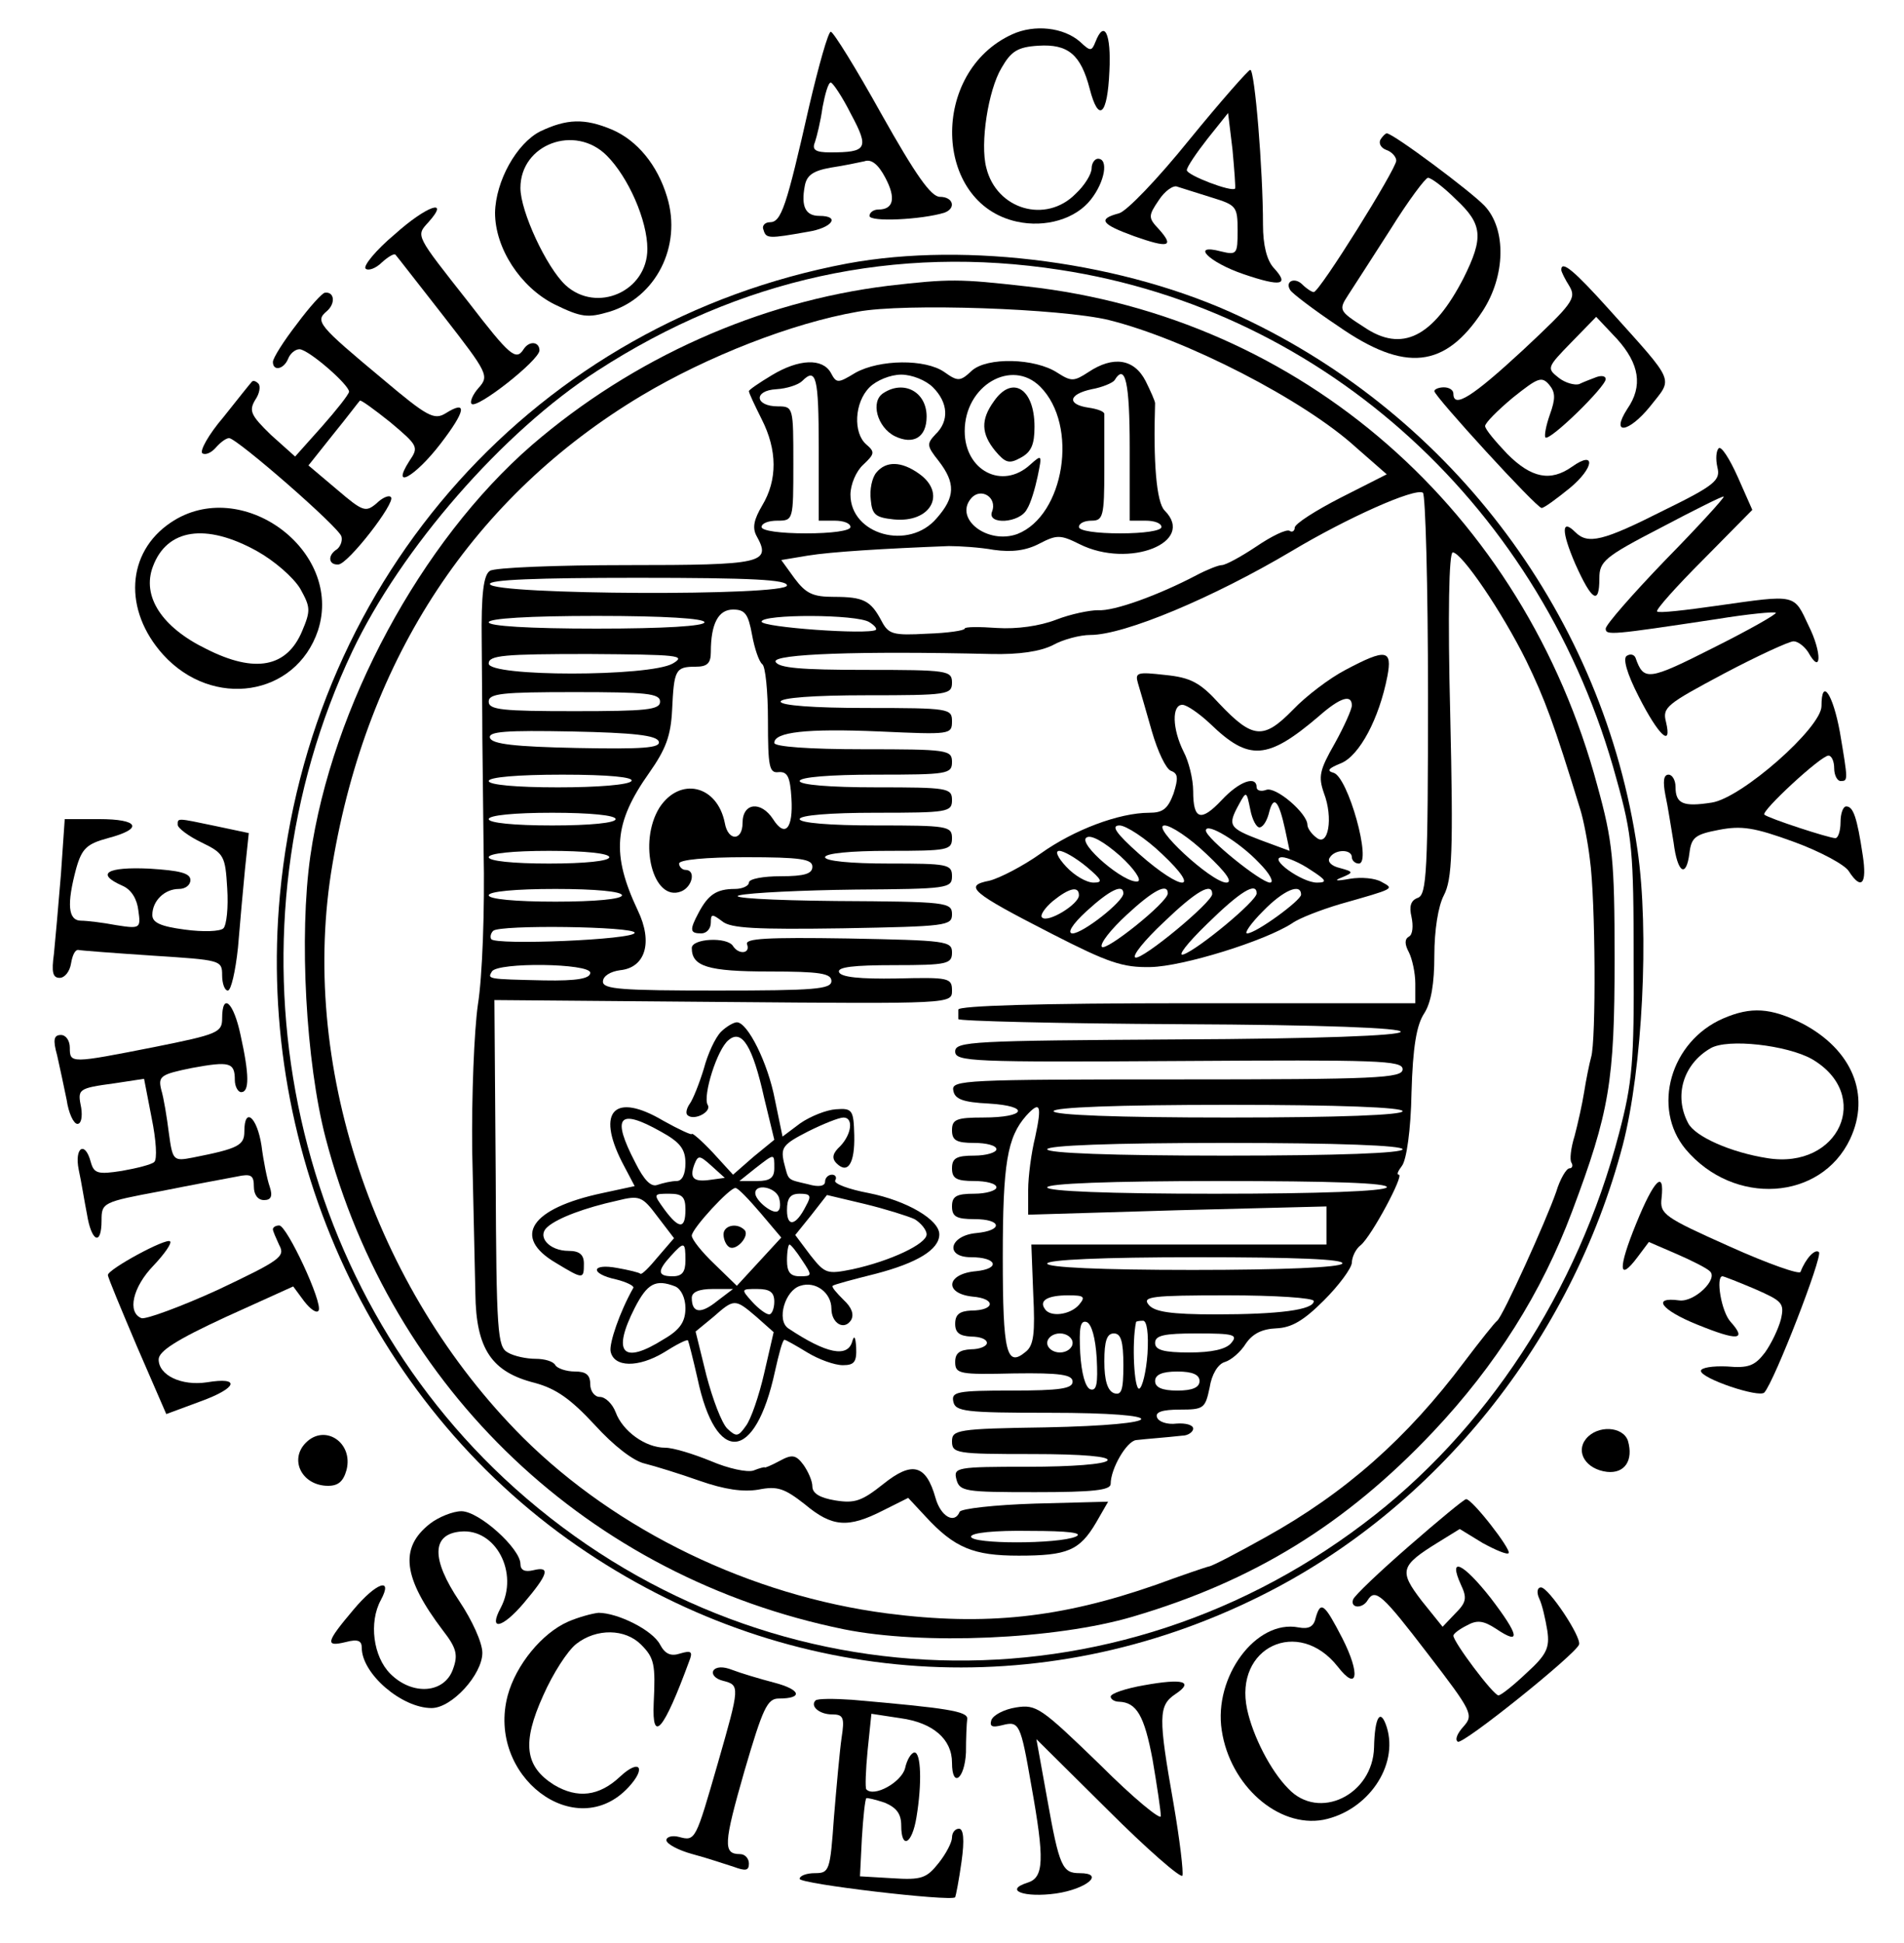 <?xml version="1.0" standalone="no"?>
<!DOCTYPE svg PUBLIC "-//W3C//DTD SVG 20010904//EN"
 "http://www.w3.org/TR/2001/REC-SVG-20010904/DTD/svg10.dtd">
<svg version="1.0" xmlns="http://www.w3.org/2000/svg"
 width="300pt" height="306pt" viewBox="0 0 300 306"
 preserveAspectRatio="xMidYMid meet">
<g transform="translate(0,306) scale(0.1,-0.1)"
fill="#000000" stroke="none">
<path d="M1595 3006 c-130 -59 -125 -266 7 -295 45 -10 93 4 117 35 22 28 28
64 11 64 -5 0 -10 -7 -10 -15 0 -9 -11 -27 -25 -40 -47 -48 -125 -25 -141 41
-10 38 3 122 24 157 15 26 25 33 58 35 47 3 67 -14 81 -68 14 -54 28 -42 31
28 3 59 -8 82 -22 46 -6 -15 -8 -15 -24 0 -26 23 -72 28 -107 12z"/>
<path d="M1275 2893 c-36 -159 -44 -183 -62 -183 -8 0 -13 -6 -10 -12 4 -14 8
-14 70 -3 38 6 52 25 18 25 -22 0 -29 15 -23 47 3 17 13 24 41 29 20 3 44 8
53 10 11 4 22 -5 33 -26 17 -32 13 -50 -11 -50 -8 0 -14 -5 -14 -10 0 -10 82
-6 118 5 19 7 14 25 -7 25 -14 0 -38 34 -92 130 -40 72 -76 130 -80 130 -4 0
-19 -53 -34 -117z m66 -13 c29 -54 25 -60 -33 -60 -23 0 -29 4 -24 16 3 9 9
33 12 55 4 21 9 39 13 39 3 0 18 -22 32 -50z"/>
<path d="M1874 2840 c-50 -62 -99 -113 -111 -116 -34 -9 -28 -17 24 -36 54
-19 64 -17 39 11 -17 18 -17 21 0 46 9 14 23 24 29 21 7 -2 31 -10 54 -17 39
-12 41 -14 41 -52 0 -37 -1 -39 -26 -33 -49 13 -20 -17 36 -36 59 -20 72 -17
47 10 -11 12 -17 36 -17 68 0 87 -13 244 -20 244 -3 0 -47 -50 -96 -110z m72
-77 c-5 -6 -76 21 -76 29 0 5 15 27 33 50 l32 40 7 -58 c3 -33 5 -60 4 -61z"/>
<path d="M851 2853 c-37 -19 -70 -78 -71 -128 0 -56 40 -117 93 -144 43 -21
53 -22 87 -12 73 22 115 103 91 181 -15 50 -47 89 -87 106 -43 18 -71 17 -113
-3z m105 -38 c34 -34 64 -102 64 -147 0 -67 -80 -102 -129 -57 -30 28 -71 116
-71 153 0 69 86 101 136 51z"/>
<path d="M2175 2840 c-3 -6 1 -13 9 -16 9 -3 16 -11 16 -17 0 -13 -121 -207
-130 -207 -3 0 -11 5 -18 12 -12 12 -28 5 -19 -9 3 -5 37 -31 76 -57 105 -73
168 -66 227 24 36 55 38 129 3 166 -22 23 -144 114 -154 114 -2 0 -7 -5 -10
-10z m119 -94 c42 -39 44 -60 12 -124 -48 -93 -97 -118 -157 -77 -39 25 -40
27 -25 50 8 12 38 59 67 104 28 45 55 81 59 81 5 0 25 -15 44 -34z"/>
<path d="M622 2691 c-30 -25 -50 -50 -46 -54 4 -4 16 0 26 10 10 9 19 14 21
12 2 -2 36 -46 76 -97 70 -90 72 -94 55 -113 -9 -10 -14 -22 -11 -25 8 -9 106
68 107 84 0 14 -16 16 -25 2 -12 -19 -22 -10 -86 73 -85 108 -84 105 -64 127
35 39 -3 26 -53 -19z"/>
<path d="M1335 2645 c-488 -92 -847 -491 -894 -995 -38 -410 150 -813 484
-1035 321 -214 716 -240 1060 -69 277 137 491 403 572 711 31 120 42 336 23
465 -53 364 -289 682 -625 839 -182 86 -431 119 -620 84z m335 -10 c420 -64
762 -377 877 -802 25 -89 27 -115 27 -283 1 -163 -2 -195 -23 -275 -65 -249
-210 -470 -403 -615 -413 -312 -975 -282 -1354 72 -349 327 -447 862 -239
1302 77 162 237 346 386 442 224 145 470 199 729 159z"/>
<path d="M1400 2610 c-204 -25 -403 -114 -562 -251 -175 -152 -315 -412 -349
-647 -18 -126 -7 -325 24 -444 104 -398 415 -692 817 -774 124 -25 333 -16
455 20 190 56 335 145 473 291 99 105 171 219 219 347 59 157 67 205 67 398 0
156 -3 185 -27 272 -116 433 -466 739 -900 787 -106 12 -121 12 -217 1z m347
-54 c121 -30 308 -126 390 -201 l48 -42 -73 -37 c-39 -20 -72 -41 -72 -47 0
-5 -4 -8 -8 -5 -5 3 -28 -8 -53 -25 -24 -16 -48 -29 -54 -29 -5 0 -23 -7 -40
-16 -59 -31 -130 -57 -155 -55 -13 0 -43 -6 -66 -15 -26 -10 -62 -15 -93 -13
-28 2 -51 2 -51 -1 0 -3 -27 -7 -59 -8 -54 -3 -61 -1 -72 20 -17 32 -28 38
-75 38 -33 0 -44 5 -62 29 l-21 29 42 7 c37 6 119 11 222 15 17 0 49 -2 71 -6
29 -4 51 -1 72 10 27 14 33 14 63 -1 78 -39 184 3 134 53 -13 13 -18 77 -15
169 0 3 -7 19 -15 35 -18 35 -51 40 -90 14 -23 -15 -27 -15 -49 -1 -35 23
-111 25 -135 3 -18 -17 -22 -17 -43 -2 -30 21 -102 20 -140 -1 -28 -17 -30
-17 -39 0 -13 23 -50 22 -93 -4 -20 -12 -36 -23 -36 -25 0 -3 9 -22 20 -44 25
-49 25 -96 1 -136 -13 -22 -16 -35 -9 -48 24 -43 10 -46 -204 -46 -112 0 -209
-4 -216 -9 -10 -6 -14 -36 -13 -112 1 -130 1 -136 1 -151 0 -7 1 -87 2 -178 2
-92 -2 -199 -9 -242 -6 -42 -10 -145 -9 -230 2 -84 4 -185 5 -225 1 -88 26
-124 94 -141 33 -9 56 -25 94 -66 30 -33 61 -57 79 -61 16 -4 55 -16 86 -27
40 -14 69 -18 93 -14 30 6 41 2 73 -23 43 -36 68 -38 123 -10 l40 20 27 -29
c46 -50 76 -62 147 -62 77 0 96 8 122 52 l19 33 -115 -3 c-64 -2 -117 -8 -119
-13 -8 -20 -30 -7 -38 22 -15 53 -37 58 -82 22 -34 -27 -45 -31 -76 -26 -24 4
-36 11 -36 22 0 9 -7 24 -14 34 -12 16 -18 17 -38 6 -13 -7 -23 -11 -23 -10 0
1 -8 -1 -18 -5 -10 -3 -39 3 -67 15 -27 11 -59 21 -72 21 -31 0 -67 26 -78 56
-5 13 -16 24 -25 24 -8 0 -15 9 -15 20 0 15 -7 20 -24 20 -14 0 -28 5 -31 10
-3 6 -17 10 -31 10 -14 0 -34 4 -44 10 -16 9 -18 30 -19 282 l-2 273 361 -3
c360 -3 360 -3 360 18 0 20 -5 21 -87 19 -58 -1 -88 2 -91 10 -3 8 23 11 87
11 84 0 91 2 91 20 0 18 -9 19 -164 22 -128 2 -162 0 -159 -9 6 -15 -13 -17
-22 -3 -9 15 -65 12 -65 -3 0 -29 25 -37 122 -37 80 0 98 -3 98 -15 0 -13 -27
-15 -180 -15 -150 0 -180 2 -180 14 0 9 12 16 27 18 40 4 52 44 28 94 -42 89
-38 138 18 217 26 37 34 58 36 99 3 63 5 68 37 68 18 0 24 5 24 23 0 45 12 67
35 67 19 0 24 -7 30 -40 4 -22 11 -42 16 -46 5 -3 9 -43 9 -88 0 -74 2 -84 17
-82 14 1 18 -8 20 -41 3 -48 -10 -63 -29 -33 -19 29 -48 26 -48 -6 0 -29 -23
-29 -28 0 -12 60 -71 73 -103 24 -34 -55 -10 -149 34 -132 18 7 24 34 7 34 -5
0 -10 5 -10 10 0 6 42 10 105 10 87 0 105 -3 105 -15 0 -11 -12 -15 -50 -15
-27 0 -50 -4 -50 -10 0 -5 -10 -10 -22 -10 -29 0 -42 -9 -57 -37 -15 -28 -14
-33 4 -33 8 0 15 7 15 17 0 14 2 14 18 2 13 -11 53 -13 190 -11 163 3 172 4
172 22 0 19 -8 20 -182 21 -106 1 -170 5 -153 9 17 4 99 8 183 9 145 1 152 2
152 21 0 19 -7 20 -100 20 -60 0 -100 4 -100 10 0 6 40 10 100 10 93 0 100 1
100 20 0 19 -7 20 -120 20 -73 0 -120 4 -120 10 0 6 47 10 120 10 113 0 120 1
120 20 0 19 -7 20 -120 20 -73 0 -120 4 -120 10 0 6 47 10 120 10 113 0 120 1
120 20 0 19 -7 20 -140 20 -85 0 -140 4 -140 10 0 17 50 23 166 18 111 -5 114
-5 114 16 0 20 -4 21 -135 21 -83 0 -135 4 -135 10 0 6 52 10 135 10 128 0
135 1 135 20 0 19 -7 20 -137 20 -101 0 -137 3 -141 13 -4 12 131 17 340 12
44 -1 77 4 97 14 16 9 43 16 59 16 54 0 194 59 317 132 87 52 194 100 207 92
4 -3 8 -146 8 -319 0 -278 -2 -314 -16 -319 -11 -4 -14 -13 -10 -30 3 -14 2
-28 -4 -31 -7 -4 -7 -12 0 -25 5 -10 10 -32 10 -49 l0 -31 -360 0 c-233 0
-360 -4 -360 -10 0 -5 0 -12 0 -15 0 -3 157 -7 350 -8 227 -1 349 -6 347 -12
-1 -6 -129 -11 -352 -12 -322 -2 -350 -3 -350 -19 0 -16 26 -17 353 -15 314 2
352 1 352 -13 0 -14 -40 -16 -356 -16 -333 0 -355 -1 -352 -17 2 -14 15 -19
56 -21 66 -4 59 -22 -9 -22 -42 0 -49 -3 -49 -20 0 -16 7 -20 35 -20 19 0 35
-4 35 -10 0 -5 -16 -10 -35 -10 -28 0 -35 -4 -35 -20 0 -16 7 -20 35 -20 19 0
35 -4 35 -10 0 -5 -16 -10 -35 -10 -28 0 -35 -4 -35 -20 0 -16 7 -20 35 -20
44 0 46 -18 3 -22 -42 -4 -50 -38 -8 -38 41 0 47 -18 8 -22 -47 -4 -51 -35 -6
-40 38 -3 36 -22 -2 -22 -18 -1 -25 -6 -25 -21 0 -14 7 -19 25 -20 14 0 25 -4
25 -10 0 -5 -11 -10 -25 -10 -18 -1 -25 -6 -25 -20 0 -19 7 -20 93 -18 73 1
92 -2 92 -13 0 -11 -20 -14 -96 -14 -86 0 -95 -2 -92 -17 3 -16 18 -18 151
-18 197 0 192 -19 -6 -23 -139 -2 -147 -4 -147 -22 0 -19 7 -20 126 -20 81 0
123 -4 119 -10 -4 -6 -56 -10 -125 -10 -113 0 -118 -1 -113 -20 5 -19 14 -20
124 -20 91 0 119 3 119 13 0 24 25 67 40 69 17 2 46 4 73 7 9 0 17 6 17 11 0
6 -12 9 -26 8 -15 -2 -29 3 -31 10 -3 8 8 12 36 12 38 0 40 2 47 35 3 20 13
37 24 40 10 3 25 16 33 29 11 16 26 23 48 24 24 1 43 12 75 44 24 24 43 50 44
59 0 9 6 22 14 28 17 14 69 111 60 111 -4 0 -1 6 5 14 7 9 14 56 15 115 2 72
8 107 20 125 11 17 16 47 16 91 0 40 6 78 15 95 13 25 15 68 10 285 -4 157 -2
255 4 255 14 0 78 -94 116 -171 29 -60 43 -97 85 -234 5 -16 12 -52 15 -78 9
-63 10 -287 2 -312 -3 -11 -8 -36 -11 -55 -3 -19 -10 -50 -15 -69 -6 -19 -8
-38 -5 -42 3 -5 1 -9 -3 -9 -5 0 -15 -17 -21 -37 -16 -46 -84 -196 -93 -203
-4 -3 -27 -32 -52 -65 -90 -120 -187 -206 -313 -276 -43 -24 -83 -45 -89 -46
-5 -1 -43 -14 -84 -29 -149 -52 -268 -65 -423 -45 -215 28 -426 130 -574 277
-236 236 -354 591 -300 904 55 326 223 579 487 737 104 62 237 114 340 132 74
14 321 5 396 -13z m-457 -201 l0 -115 25 0 c14 0 25 -4 25 -10 0 -6 -30 -10
-70 -10 -40 0 -70 4 -70 10 0 6 11 10 25 10 25 0 25 1 25 90 0 88 0 90 -24 90
-37 0 -39 25 -3 27 17 1 35 7 41 13 22 22 26 6 26 -105z m180 95 c24 -24 26
-53 4 -74 -14 -15 -14 -18 5 -42 27 -35 26 -57 -3 -90 -44 -52 -136 -26 -136
37 0 16 9 37 20 47 18 17 19 20 5 32 -21 18 -19 66 5 90 11 11 33 20 50 20 17
0 39 -9 50 -20z m169 1 c61 -61 38 -203 -36 -232 -47 -17 -100 24 -73 56 15
18 42 2 33 -21 -8 -21 44 -18 55 4 6 9 13 33 17 52 7 34 7 35 -12 18 -44 -40
-103 -9 -103 53 0 72 74 115 119 70z m141 -96 l0 -115 25 0 c14 0 25 -4 25
-10 0 -6 -28 -10 -65 -10 -37 0 -65 4 -65 10 0 6 9 10 20 10 18 0 20 7 20 80
0 44 0 83 0 88 0 4 -11 8 -25 10 -34 5 -32 21 5 29 17 3 33 10 36 14 17 28 24
-3 24 -106z m-540 -217 c0 -17 -463 -15 -468 2 -3 7 74 10 232 10 182 0 236
-3 236 -12z m-130 -58 c0 -6 -63 -10 -170 -10 -107 0 -170 4 -170 10 0 6 63
10 170 10 107 0 170 -4 170 -10z m260 0 c8 -5 12 -10 10 -12 -12 -8 -180 4
-180 13 0 12 151 12 170 -1z m-310 -65 c-37 -21 -290 -21 -290 0 0 13 24 15
158 15 141 -1 154 -2 132 -15z m-20 -60 c0 -13 -22 -15 -135 -15 -113 0 -135
2 -135 15 0 13 22 15 135 15 113 0 135 -2 135 -15z m-2 -63 c3 -10 -25 -12
-129 -10 -97 2 -134 6 -137 16 -3 10 25 12 129 10 97 -2 134 -6 137 -16z m-43
-62 c-4 -6 -53 -10 -116 -10 -66 0 -109 4 -109 10 0 6 45 10 116 10 74 0 113
-4 109 -10z m-25 -60 c0 -6 -40 -10 -100 -10 -60 0 -100 4 -100 10 0 6 40 10
100 10 60 0 100 -4 100 -10z m-10 -60 c0 -6 -38 -10 -95 -10 -57 0 -95 4 -95
10 0 6 38 10 95 10 57 0 95 -4 95 -10z m20 -60 c0 -6 -42 -10 -105 -10 -63 0
-105 4 -105 10 0 6 42 10 105 10 63 0 105 -4 105 -10z m20 -59 c0 -11 -220
-20 -226 -10 -2 3 -1 9 3 13 10 10 223 7 223 -3z m-70 -63 c0 -9 -20 -13 -73
-12 -90 2 -89 2 -82 14 9 15 155 13 155 -2z m701 -259 c-6 -24 -11 -62 -11
-83 l0 -39 235 7 235 6 0 -30 0 -30 -233 0 -232 0 3 -78 c3 -61 1 -81 -12 -91
-30 -25 -36 -2 -36 149 0 148 7 189 37 223 22 24 25 17 14 -34z m579 41 c0 -6
-98 -10 -275 -10 -177 0 -275 4 -275 10 0 6 98 10 275 10 177 0 275 -4 275
-10z m0 -60 c0 -6 -100 -10 -280 -10 -180 0 -280 4 -280 10 0 6 100 10 280 10
180 0 280 -4 280 -10z m-25 -60 c-4 -6 -105 -10 -271 -10 -169 0 -264 4 -264
10 0 6 97 10 271 10 177 0 268 -3 264 -10z m-70 -120 c-4 -6 -93 -10 -236 -10
-146 0 -229 4 -229 10 0 6 85 10 236 10 154 0 233 -3 229 -10z m-415 -65 c-14
-16 -46 -20 -54 -6 -9 13 5 21 37 21 25 0 28 -2 17 -15z m370 6 c0 -14 -55
-21 -155 -21 -70 0 -96 4 -105 15 -11 13 4 15 124 15 75 0 136 -4 136 -9z
m-342 -90 c2 -40 0 -52 -10 -49 -8 3 -14 25 -16 57 -2 40 0 52 10 49 8 -3 14
-25 16 -57z m80 7 c-2 -28 -8 -53 -13 -55 -8 -2 -12 72 -5 105 0 1 5 2 11 2 6
0 9 -20 7 -52z m-118 17 c0 -8 -9 -15 -20 -15 -11 0 -20 7 -20 15 0 8 9 15 20
15 11 0 20 -7 20 -15z m80 -35 c0 -40 -3 -48 -15 -44 -10 4 -15 20 -15 50 0
32 4 44 15 44 11 0 15 -12 15 -50z m170 35 c-8 -10 -31 -15 -66 -15 -41 0 -54
4 -54 15 0 12 14 15 66 15 58 0 65 -2 54 -15z m-50 -60 c0 -10 -11 -15 -35
-15 -24 0 -35 5 -35 15 0 10 11 15 35 15 24 0 35 -5 35 -15z m-195 -245 c-28
-12 -165 -12 -165 0 0 6 37 10 93 9 60 0 85 -3 72 -9z"/>
<path d="M2120 2005 c-25 -13 -62 -41 -83 -63 -46 -47 -63 -46 -116 10 -30 33
-45 41 -85 45 -44 5 -48 4 -43 -13 3 -10 13 -44 22 -76 9 -31 22 -59 30 -62
11 -4 12 -11 4 -36 -9 -24 -17 -30 -38 -30 -48 0 -119 -27 -171 -64 -28 -20
-65 -39 -81 -43 -41 -8 -30 -18 99 -84 88 -45 111 -53 155 -52 51 1 180 41
223 69 11 8 45 21 75 30 88 25 86 24 66 35 -10 6 -32 8 -50 5 -22 -4 -26 -3
-13 2 19 8 19 9 -3 15 -13 3 -20 10 -16 16 8 14 35 14 35 1 0 -5 5 -10 11 -10
21 0 -17 137 -40 143 -11 3 -8 7 12 15 29 12 60 70 73 137 8 42 -2 44 -66 10z
m10 -56 c0 -6 -12 -33 -27 -60 -24 -42 -26 -52 -17 -78 15 -39 7 -86 -12 -70
-8 6 -14 15 -14 20 0 18 -50 61 -65 55 -8 -3 -15 -1 -15 4 0 19 -27 10 -55
-20 -33 -35 -45 -31 -45 14 0 19 -7 47 -15 62 -18 36 -19 74 -2 74 7 0 27 -14
44 -30 61 -59 90 -57 171 12 34 30 52 35 52 17z m-145 -192 c6 1 12 12 15 25
7 26 15 17 25 -29 l7 -33 -46 17 c-50 19 -52 23 -34 56 12 22 12 21 18 -8 3
-16 10 -29 15 -28z m-154 -42 c64 -60 32 -60 -36 0 -37 33 -45 45 -31 45 10 0
41 -20 67 -45z m70 0 c32 -30 42 -45 31 -45 -24 1 -120 90 -97 90 10 0 40 -20
66 -45z m83 -14 c17 -17 24 -31 17 -31 -14 0 -101 70 -101 82 0 14 53 -18 84
-51z m-191 -29 c-20 -5 -96 60 -81 69 7 5 28 -7 53 -29 22 -20 34 -38 28 -40z
m-81 23 c25 -21 26 -25 11 -25 -11 0 -30 11 -43 25 -14 15 -18 25 -11 25 7 0
26 -11 43 -25z m353 -5 c25 -16 27 -20 10 -20 -24 0 -78 39 -55 40 8 0 29 -9
45 -20z m-365 -40 c0 -14 -49 -44 -58 -35 -4 3 4 15 17 26 26 21 41 24 41 9z
m70 3 c0 -13 -64 -63 -80 -63 -9 0 -1 14 22 35 36 33 58 44 58 28z m70 0 c0
-14 -99 -93 -104 -84 -3 5 14 27 39 50 42 39 65 51 65 34z m70 -1 c0 -13 -110
-104 -121 -100 -6 2 14 27 45 56 51 49 76 63 76 44z m70 1 c0 -12 -92 -88
-115 -96 -11 -4 5 17 37 48 52 51 78 67 78 48z m70 -2 c0 -9 -71 -61 -85 -61
-5 0 6 16 25 35 32 33 60 45 60 26z"/>
<path d="M1136 1435 c-9 -9 -21 -35 -27 -58 -7 -23 -17 -48 -22 -55 -5 -7 -7
-15 -4 -18 10 -10 39 5 32 16 -8 14 15 88 33 102 21 18 38 -10 56 -91 l16 -66
-33 -27 -32 -28 -32 35 c-18 19 -33 32 -33 29 0 -2 -20 7 -45 21 -76 45 -106
16 -65 -65 l20 -38 -51 -11 c-113 -24 -143 -69 -73 -110 43 -26 44 -26 44 -1
0 14 -7 20 -24 20 -31 0 -51 23 -33 38 16 14 59 30 109 41 36 9 40 7 64 -25
l26 -34 -25 -29 c-14 -17 -26 -29 -28 -27 -2 2 -19 6 -36 9 -42 8 -44 -9 -2
-18 16 -4 28 -10 27 -13 -22 -39 -38 -87 -36 -100 5 -26 44 -26 84 -2 19 12
36 21 38 19 1 -2 8 -29 15 -60 29 -137 91 -132 122 11 6 27 12 50 15 50 2 0
18 -9 36 -20 18 -11 43 -20 56 -20 18 0 22 5 21 28 -1 16 -3 20 -6 10 -7 -27
-41 -20 -101 20 -19 13 -5 60 19 67 24 8 49 -11 49 -36 0 -23 20 -35 31 -18 5
9 1 20 -12 32 -11 11 -19 20 -17 22 2 2 32 10 68 19 65 17 100 38 100 62 0 23
-51 53 -111 65 -32 6 -56 15 -53 20 3 5 0 9 -5 9 -6 0 -11 -5 -11 -11 0 -7
-10 -9 -27 -4 -34 8 -30 5 -38 35 -5 23 -1 28 38 48 24 12 49 22 56 22 16 0
13 -26 -5 -45 -12 -11 -14 -19 -6 -27 18 -18 29 0 28 44 -1 40 -3 43 -29 41
-15 -1 -40 -11 -56 -22 l-28 -21 -12 58 c-11 58 -43 122 -60 122 -5 0 -17 -7
-25 -15z m-95 -157 c31 -17 39 -28 39 -50 0 -17 -5 -28 -14 -28 -8 0 -21 -3
-30 -6 -10 -4 -21 7 -35 35 -38 73 -26 86 40 49z m79 -76 c-27 -4 -34 2 -26
24 6 15 8 15 27 -2 l21 -19 -22 -3z m100 18 c0 -15 -7 -20 -27 -20 l-28 0 25
20 c31 24 30 24 30 0z m-22 -70 l33 -39 -35 -38 -35 -38 -35 34 c-20 19 -36
39 -36 45 0 11 61 77 69 75 4 0 21 -18 39 -39z m29 25 c3 -9 3 -19 -1 -22 -7
-7 -36 16 -36 28 0 15 30 10 37 -6z m-147 -20 c0 -31 -10 -31 -33 0 -18 25
-18 25 8 25 20 0 25 -5 25 -25z m190 6 c-16 -32 -30 -34 -30 -7 0 19 5 26 20
26 17 0 19 -3 10 -19z m171 -21 c10 -6 19 -17 19 -24 0 -15 -57 -42 -117 -55
-40 -8 -43 -7 -66 22 l-24 32 25 31 25 32 59 -14 c33 -8 68 -19 79 -24z m-361
-65 c0 -18 -5 -25 -20 -25 -24 0 -25 8 -3 32 21 23 23 23 23 -7z m184 0 c16
-24 16 -25 -4 -25 -15 0 -20 7 -20 25 0 14 2 25 4 25 2 0 11 -11 20 -25z
m-200 -41 c9 -4 16 -18 16 -34 0 -21 -8 -34 -34 -49 -65 -41 -82 -22 -46 49
20 39 33 46 64 34z m66 -23 c-26 -21 -40 -19 -40 5 0 9 11 14 33 14 l32 0 -25
-19z m90 -1 c0 -11 -4 -20 -8 -20 -5 0 -17 9 -27 20 -18 20 -17 20 8 20 20 0
27 -5 27 -20z m-28 -24 l27 -24 -15 -65 c-8 -35 -21 -73 -29 -83 -12 -17 -15
-17 -29 -4 -9 9 -23 46 -33 84 l-17 69 28 23 c33 29 34 29 68 0z"/>
<path d="M1140 1116 c0 -8 4 -17 9 -20 11 -7 33 18 24 27 -12 12 -33 7 -33 -7z"/>
<path d="M1392 2441 c-21 -13 -10 -54 18 -68 29 -14 50 -2 50 31 0 39 -36 58
-68 37z"/>
<path d="M1381 2316 c-7 -8 -11 -27 -9 -43 2 -24 8 -28 36 -31 59 -6 84 41 40
72 -28 20 -52 20 -67 2z"/>
<path d="M1566 2428 c-21 -29 -20 -51 2 -78 16 -19 22 -21 40 -11 17 9 22 21
22 49 0 60 -35 82 -64 40z"/>
<path d="M2460 2635 c0 -3 6 -15 13 -26 11 -19 5 -27 -73 -100 -80 -74 -110
-93 -110 -69 0 6 -7 10 -15 10 -8 0 -15 -3 -15 -6 0 -8 161 -184 169 -184 4 0
23 14 44 31 39 32 42 61 4 34 -34 -24 -64 -18 -102 20 -19 20 -35 39 -35 44 0
5 20 25 44 45 39 31 45 34 57 20 10 -12 10 -22 1 -47 -6 -17 -9 -33 -7 -36 7
-6 95 80 95 92 0 5 -7 6 -15 3 -8 -3 -21 -8 -27 -11 -7 -2 -22 2 -32 10 -19
15 -19 16 20 56 l39 40 33 -35 c35 -39 41 -74 16 -110 -27 -42 2 -38 36 4 36
46 42 34 -65 153 -54 60 -75 78 -75 62z"/>
<path d="M468 2550 c-21 -27 -38 -54 -38 -60 0 -15 17 -12 24 5 3 8 11 15 18
15 15 -1 78 -56 78 -67 -1 -5 -20 -29 -43 -55 l-42 -47 -38 34 c-32 31 -35 38
-25 55 7 10 9 22 5 26 -4 4 -8 5 -10 3 -2 -2 -22 -27 -45 -56 -24 -28 -38 -54
-33 -57 5 -3 14 1 21 9 7 8 16 15 21 15 12 0 174 -141 177 -155 2 -7 -2 -16
-7 -20 -15 -9 -14 -25 2 -24 15 0 91 98 83 106 -3 4 -14 -1 -23 -10 -17 -14
-21 -13 -62 22 l-45 38 39 49 c22 27 40 51 42 53 1 2 23 -14 48 -34 44 -37 45
-39 30 -61 -30 -47 9 -25 49 27 40 52 43 70 8 48 -18 -11 -29 -5 -99 54 -102
85 -107 91 -88 107 14 12 12 31 -3 29 -4 0 -24 -22 -44 -49z"/>
<path d="M2708 2354 c-4 -4 -5 -17 -2 -30 5 -20 -3 -28 -85 -68 -95 -48 -119
-54 -139 -34 -22 22 -22 1 0 -50 26 -58 38 -66 38 -23 0 27 8 34 97 80 53 28
97 50 99 49 1 -2 -40 -47 -92 -100 -52 -54 -94 -102 -94 -108 0 -11 9 -10 175
15 49 8 91 12 93 10 2 -2 -42 -27 -98 -55 -103 -52 -110 -53 -123 -16 -2 5 -8
7 -14 3 -6 -4 0 -27 19 -64 31 -61 53 -82 43 -40 -6 23 1 28 91 76 53 28 103
51 110 51 7 0 17 -8 23 -17 21 -38 22 -1 1 41 -24 51 -18 50 -145 32 -49 -7
-92 -12 -94 -9 -3 2 30 39 73 82 l77 78 -23 52 c-13 29 -26 49 -30 45z"/>
<path d="M269 2237 c-70 -47 -75 -138 -12 -208 78 -86 209 -66 244 38 41 126
-121 245 -232 170z m136 -45 c27 -15 57 -41 68 -59 16 -29 17 -34 3 -67 -24
-57 -74 -67 -151 -28 -70 34 -102 83 -84 130 22 59 83 69 164 24z"/>
<path d="M2870 1948 c0 -34 -126 -145 -173 -152 -45 -7 -57 -2 -57 25 0 10 -5
19 -11 19 -8 0 -9 -11 -5 -32 4 -18 9 -52 13 -75 6 -48 20 -57 25 -16 3 24 9
29 46 36 36 7 56 4 119 -19 41 -15 80 -36 86 -46 20 -31 29 -20 22 25 -9 60
-15 77 -26 77 -5 0 -9 -11 -9 -25 0 -14 -4 -25 -8 -25 -10 0 -105 31 -112 37
-6 5 89 93 101 93 5 0 9 -9 9 -20 0 -11 5 -20 10 -20 12 0 12 0 -1 77 -11 60
-29 87 -29 41z"/>
<path d="M96 1683 c-4 -49 -9 -105 -11 -125 -4 -29 -2 -38 9 -38 8 0 16 10 18
23 2 12 6 21 11 21 4 -1 57 -5 117 -9 108 -7 110 -7 110 -31 0 -13 4 -24 9
-24 5 0 12 30 16 68 3 37 8 92 11 123 l6 57 -52 11 c-62 13 -60 13 -60 2 0 -5
17 -18 38 -28 35 -17 37 -21 40 -72 2 -30 -1 -58 -6 -63 -5 -5 -32 -6 -61 -2
-38 5 -51 11 -51 23 0 22 19 41 42 41 10 0 18 6 18 14 0 11 -17 15 -65 18 -67
3 -85 -8 -42 -27 14 -6 23 -21 25 -39 4 -28 3 -29 -35 -23 -21 4 -46 7 -55 7
-21 0 -23 26 -8 82 9 32 17 39 50 48 57 15 49 30 -14 30 l-54 0 -6 -87z"/>
<path d="M350 1456 c0 -22 -7 -25 -107 -45 -132 -26 -133 -26 -133 -1 0 11 -6
20 -14 20 -11 0 -13 -7 -6 -32 4 -18 11 -50 15 -70 3 -21 11 -38 17 -38 6 0 8
11 6 25 -6 30 -6 31 53 39 l46 7 12 -62 c7 -34 9 -65 4 -69 -4 -4 -28 -10 -51
-14 -38 -6 -44 -4 -49 14 -9 34 -26 23 -19 -12 4 -18 9 -50 13 -70 7 -44 23
-51 23 -10 0 28 2 29 93 46 50 10 104 20 120 23 23 5 27 2 27 -16 0 -12 6 -21
16 -21 11 0 14 6 9 21 -4 11 -10 41 -13 65 -7 45 -27 62 -27 22 0 -22 -10 -27
-81 -41 -31 -6 -32 -5 -38 39 -3 24 -8 55 -12 68 -5 21 -1 24 48 34 60 11 68
9 68 -19 0 -10 5 -19 10 -19 13 0 13 27 -1 90 -11 52 -29 68 -29 26z"/>
<path d="M2715 1456 c-83 -36 -113 -141 -59 -206 76 -90 213 -81 259 16 33 70
3 141 -75 182 -50 25 -81 27 -125 8z m140 -64 c96 -56 43 -174 -70 -156 -58 9
-114 34 -125 55 -23 43 -8 93 35 118 27 16 121 5 160 -17z"/>
<path d="M2578 1133 c-29 -71 -28 -93 2 -53 l18 24 44 -19 c23 -10 47 -22 52
-27 14 -12 -24 -49 -48 -46 -44 6 -29 -15 28 -38 64 -26 79 -25 53 4 -15 16
-24 72 -13 72 2 0 25 -9 51 -20 43 -19 47 -22 41 -48 -4 -15 -15 -38 -25 -52
-16 -21 -26 -25 -60 -22 -23 1 -41 -2 -41 -7 0 -12 92 -43 100 -34 16 18 92
214 86 221 -6 6 -21 -10 -29 -31 -1 -5 -52 13 -112 40 -103 46 -110 51 -107
76 5 46 -12 29 -40 -40z"/>
<path d="M430 1124 c0 -3 5 -14 10 -25 10 -18 1 -24 -96 -70 -59 -27 -114 -47
-121 -45 -23 9 -14 49 19 83 17 18 29 35 26 38 -6 6 -98 -44 -98 -53 0 -4 21
-54 46 -113 l46 -106 54 20 c58 21 64 39 10 30 -40 -6 -76 11 -76 36 0 13 28
31 106 67 l106 48 17 -23 c10 -13 20 -20 23 -15 7 12 -50 134 -62 134 -6 0
-10 -3 -10 -6z"/>
<path d="M2499 794 c-17 -21 0 -48 33 -52 28 -3 42 18 33 49 -8 23 -48 25 -66
3z"/>
<path d="M482 788 c-27 -27 -6 -68 35 -68 16 0 24 7 29 25 11 43 -34 73 -64
43z"/>
<path d="M2220 625 c-46 -40 -86 -78 -88 -84 -5 -14 15 -15 23 -1 12 19 23 9
95 -85 70 -91 72 -96 56 -114 -10 -11 -14 -21 -9 -24 8 -5 185 137 191 153 4
12 -48 90 -60 90 -6 0 -7 -8 -3 -17 5 -10 10 -33 13 -51 4 -27 -1 -38 -33 -67
-20 -19 -40 -35 -44 -35 -8 0 -71 84 -71 94 0 3 9 10 21 16 16 9 26 8 46 -5
40 -27 37 -11 -8 48 -44 56 -68 67 -47 21 10 -21 8 -28 -9 -45 l-20 -21 -33
41 c-36 47 -34 55 26 92 l34 21 36 -22 c20 -11 39 -19 41 -16 5 5 -58 86 -67
85 -3 0 -43 -33 -90 -74z"/>
<path d="M677 660 c-48 -38 -42 -85 21 -168 21 -27 24 -38 16 -60 -13 -39 -64
-43 -99 -8 -27 27 -34 81 -15 116 20 37 -7 28 -43 -15 -44 -52 -45 -59 -12
-51 19 5 25 2 25 -9 0 -41 63 -95 110 -95 32 0 80 53 80 87 0 16 -16 51 -36
81 -45 67 -44 106 2 110 55 5 92 -65 63 -120 -20 -37 2 -33 36 7 39 46 43 59
15 52 -13 -3 -20 0 -20 10 0 24 -65 83 -93 83 -13 0 -36 -9 -50 -20z"/>
<path d="M2073 512 c-3 -14 -11 -18 -27 -15 -67 13 -134 -78 -121 -162 13 -87
89 -154 160 -141 70 14 119 85 100 146 -10 31 -19 16 -20 -32 -2 -75 -87 -116
-135 -65 -28 28 -56 83 -65 125 -21 98 81 146 143 67 31 -40 36 -12 7 45 -28
54 -34 60 -42 32z"/>
<path d="M895 506 c-41 -18 -82 -68 -95 -116 -34 -127 107 -234 190 -145 29
31 18 46 -13 17 -33 -31 -67 -35 -104 -13 -46 29 -51 66 -17 141 15 34 38 70
52 81 32 25 77 24 102 -1 21 -21 23 -31 20 -92 -3 -66 16 -43 56 66 6 15 3 17
-14 12 -15 -5 -24 -1 -32 14 -12 23 -67 50 -97 50 -10 -1 -32 -7 -48 -14z"/>
<path d="M1124 429 c-3 -6 3 -13 15 -16 27 -7 27 -8 -8 -130 -35 -121 -35
-123 -61 -116 -11 3 -20 0 -20 -5 0 -6 19 -16 41 -22 23 -6 52 -16 65 -20 19
-7 24 -6 24 5 0 8 -6 15 -14 15 -27 0 -26 16 7 131 29 99 36 114 54 114 39 0
35 14 -7 25 -23 6 -53 15 -66 20 -15 6 -26 5 -30 -1z"/>
<path d="M1803 406 c-29 -5 -53 -13 -53 -18 0 -4 6 -8 13 -8 28 -1 40 -22 53
-91 7 -41 13 -81 13 -89 1 -8 -43 28 -96 81 -93 90 -100 95 -132 90 -19 -3
-36 -12 -39 -20 -3 -10 1 -12 17 -8 27 7 29 3 46 -95 21 -117 20 -145 -6 -153
-38 -12 -5 -24 45 -17 48 7 78 32 37 32 -27 0 -32 10 -51 117 l-17 94 112
-111 c62 -62 115 -108 118 -104 2 5 -4 56 -14 114 -24 136 -24 154 3 172 30
20 12 25 -49 14z"/>
<path d="M1285 382 c-9 -9 6 -22 26 -22 18 0 20 -5 15 -37 -3 -21 -8 -77 -12
-125 -6 -84 -7 -88 -30 -88 -13 0 -24 -4 -24 -9 0 -8 238 -36 245 -29 1 2 6
27 10 56 5 35 3 52 -4 52 -6 0 -11 -6 -11 -14 0 -7 -9 -25 -21 -40 -19 -24
-27 -27 -73 -24 l-51 3 3 60 c2 33 5 61 7 63 1 1 14 -2 29 -7 19 -8 26 -18 26
-36 0 -38 17 -30 24 13 9 54 7 102 -3 102 -5 0 -12 -11 -15 -25 -6 -22 -49
-46 -61 -33 -2 2 -1 30 2 61 l6 58 46 -7 c51 -7 81 -33 81 -70 0 -41 20 -26
22 16 0 22 1 46 2 53 1 12 -32 17 -181 30 -29 2 -55 2 -58 -1z"/>
</g>
</svg>
